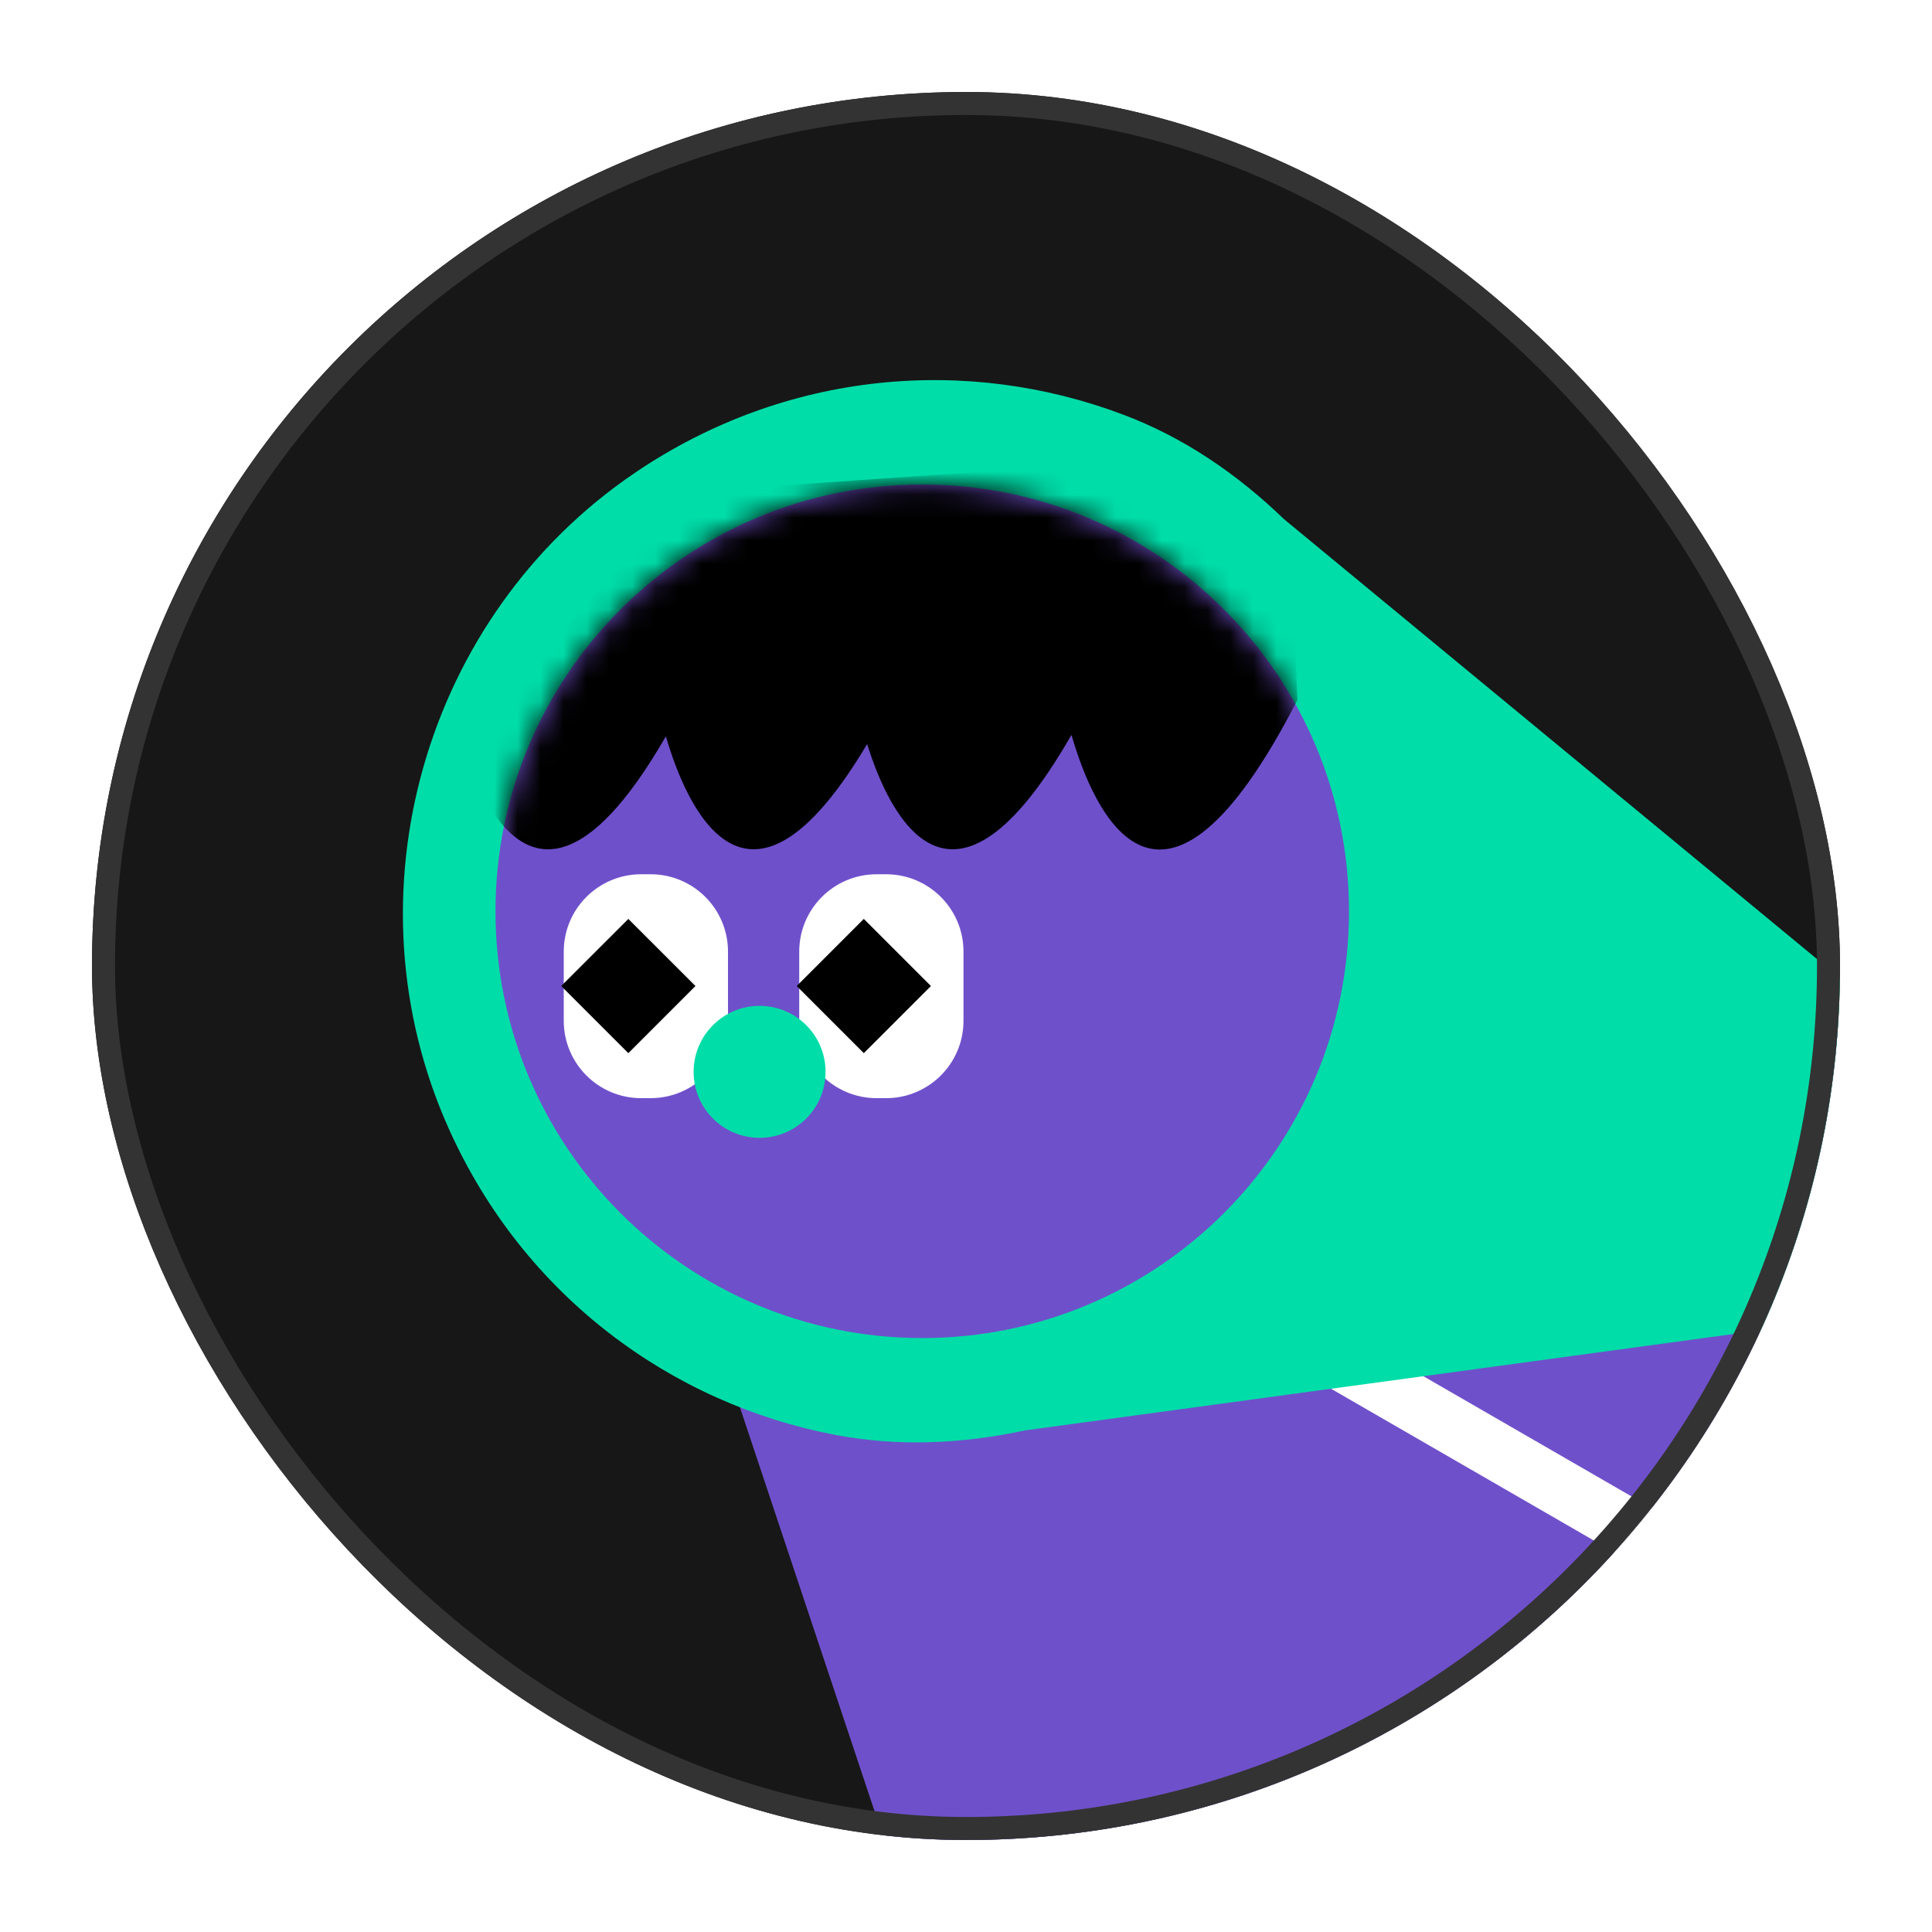 <svg width="84" height="84" viewBox="0 0 84 84" fill="none" xmlns="http://www.w3.org/2000/svg">
<g filter="url(#filter0_d_3619_33418)">
<g clip-path="url(#clip0_3619_33418)">
<rect x="4" y="3" width="76" height="76" rx="38" fill="#171717"/>
<path d="M106.163 34.264L94.581 85.23L41.296 80.599L52.877 89.869L71.517 105.258L50.276 115.215L41.296 80.606H38.976L32.026 59.755L106.163 34.264Z" fill="#6F50CB"/>
<path d="M79.55 69.034L57.494 56.3L56.254 58.447L78.31 71.181L79.55 69.034Z" fill="white"/>
<path d="M44.577 61.19L95.443 54.269L55.823 21.569C53.808 19.623 51.474 18.021 48.857 17.037C42.105 14.473 34.2 15.084 27.608 19.555C18.422 25.78 14.966 37.934 19.506 48.059C22.771 55.353 29.203 60.03 36.321 61.388C39.045 61.907 41.86 61.777 44.569 61.19H44.577Z" fill="#00DDA8"/>
<path d="M40.098 57.176C50.346 57.176 58.653 48.868 58.653 38.621C58.653 28.373 50.346 20.065 40.098 20.065C29.85 20.065 21.543 28.373 21.543 38.621C21.543 48.868 29.85 57.176 40.098 57.176Z" fill="#6F50CB"/>
<mask id="mask0_3619_33418" style="mask-type:luminance" maskUnits="userSpaceOnUse" x="21" y="20" width="38" height="38">
<path d="M40.098 57.176C50.346 57.176 58.653 48.868 58.653 38.621C58.653 28.373 50.346 20.065 40.098 20.065C29.85 20.065 21.543 28.373 21.543 38.621C21.543 48.868 29.85 57.176 40.098 57.176Z" fill="white"/>
</mask>
<g mask="url(#mask0_3619_33418)">
<path d="M56.219 24.681L47.934 19.142L29.79 20.401L21.726 29.534L19.643 29.556C19.643 29.556 22.13 42.863 28.951 31.014C29.844 34.073 32.468 40.162 37.702 31.349C38.694 34.531 41.387 40.009 46.575 30.968H46.591C47.529 34.211 50.444 41.047 56.41 29.434L56.219 24.674V24.681Z" fill="black"/>
</g>
<path d="M28.287 37.011H27.875C26.017 37.011 24.511 38.517 24.511 40.375V43.382C24.511 45.24 26.017 46.746 27.875 46.746H28.287C30.145 46.746 31.652 45.24 31.652 43.382V40.375C31.652 38.517 30.145 37.011 28.287 37.011Z" fill="white"/>
<path d="M30.238 41.871L27.319 38.953L24.4 41.871L27.319 44.79L30.238 41.871Z" fill="black"/>
<path d="M38.526 37.011H38.114C36.256 37.011 34.749 38.517 34.749 40.375V43.382C34.749 45.24 36.256 46.746 38.114 46.746H38.526C40.384 46.746 41.891 45.24 41.891 43.382V40.375C41.891 38.517 40.384 37.011 38.526 37.011Z" fill="white"/>
<path d="M40.476 41.871L37.557 38.952L34.639 41.871L37.557 44.789L40.476 41.871Z" fill="black"/>
<path d="M33.025 48.471C34.61 48.471 35.894 47.187 35.894 45.602C35.894 44.018 34.61 42.733 33.025 42.733C31.441 42.733 30.157 44.018 30.157 45.602C30.157 47.187 31.441 48.471 33.025 48.471Z" fill="#00DDA8"/>
</g>
<rect x="4.5" y="3.5" width="75" height="75" rx="37.5" stroke="#333333"/>
</g>
<defs>
<filter id="filter0_d_3619_33418" x="0" y="0" width="84" height="84" filterUnits="userSpaceOnUse" color-interpolation-filters="sRGB">
<feFlood flood-opacity="0" result="BackgroundImageFix"/>
<feColorMatrix in="SourceAlpha" type="matrix" values="0 0 0 0 0 0 0 0 0 0 0 0 0 0 0 0 0 0 127 0" result="hardAlpha"/>
<feOffset dy="1"/>
<feGaussianBlur stdDeviation="2"/>
<feComposite in2="hardAlpha" operator="out"/>
<feColorMatrix type="matrix" values="0 0 0 0 0 0 0 0 0 0 0 0 0 0 0 0 0 0 0.1 0"/>
<feBlend mode="normal" in2="BackgroundImageFix" result="effect1_dropShadow_3619_33418"/>
<feBlend mode="normal" in="SourceGraphic" in2="effect1_dropShadow_3619_33418" result="shape"/>
</filter>
<clipPath id="clip0_3619_33418">
<rect x="4" y="3" width="76" height="76" rx="38" fill="white"/>
</clipPath>
</defs>
</svg>
